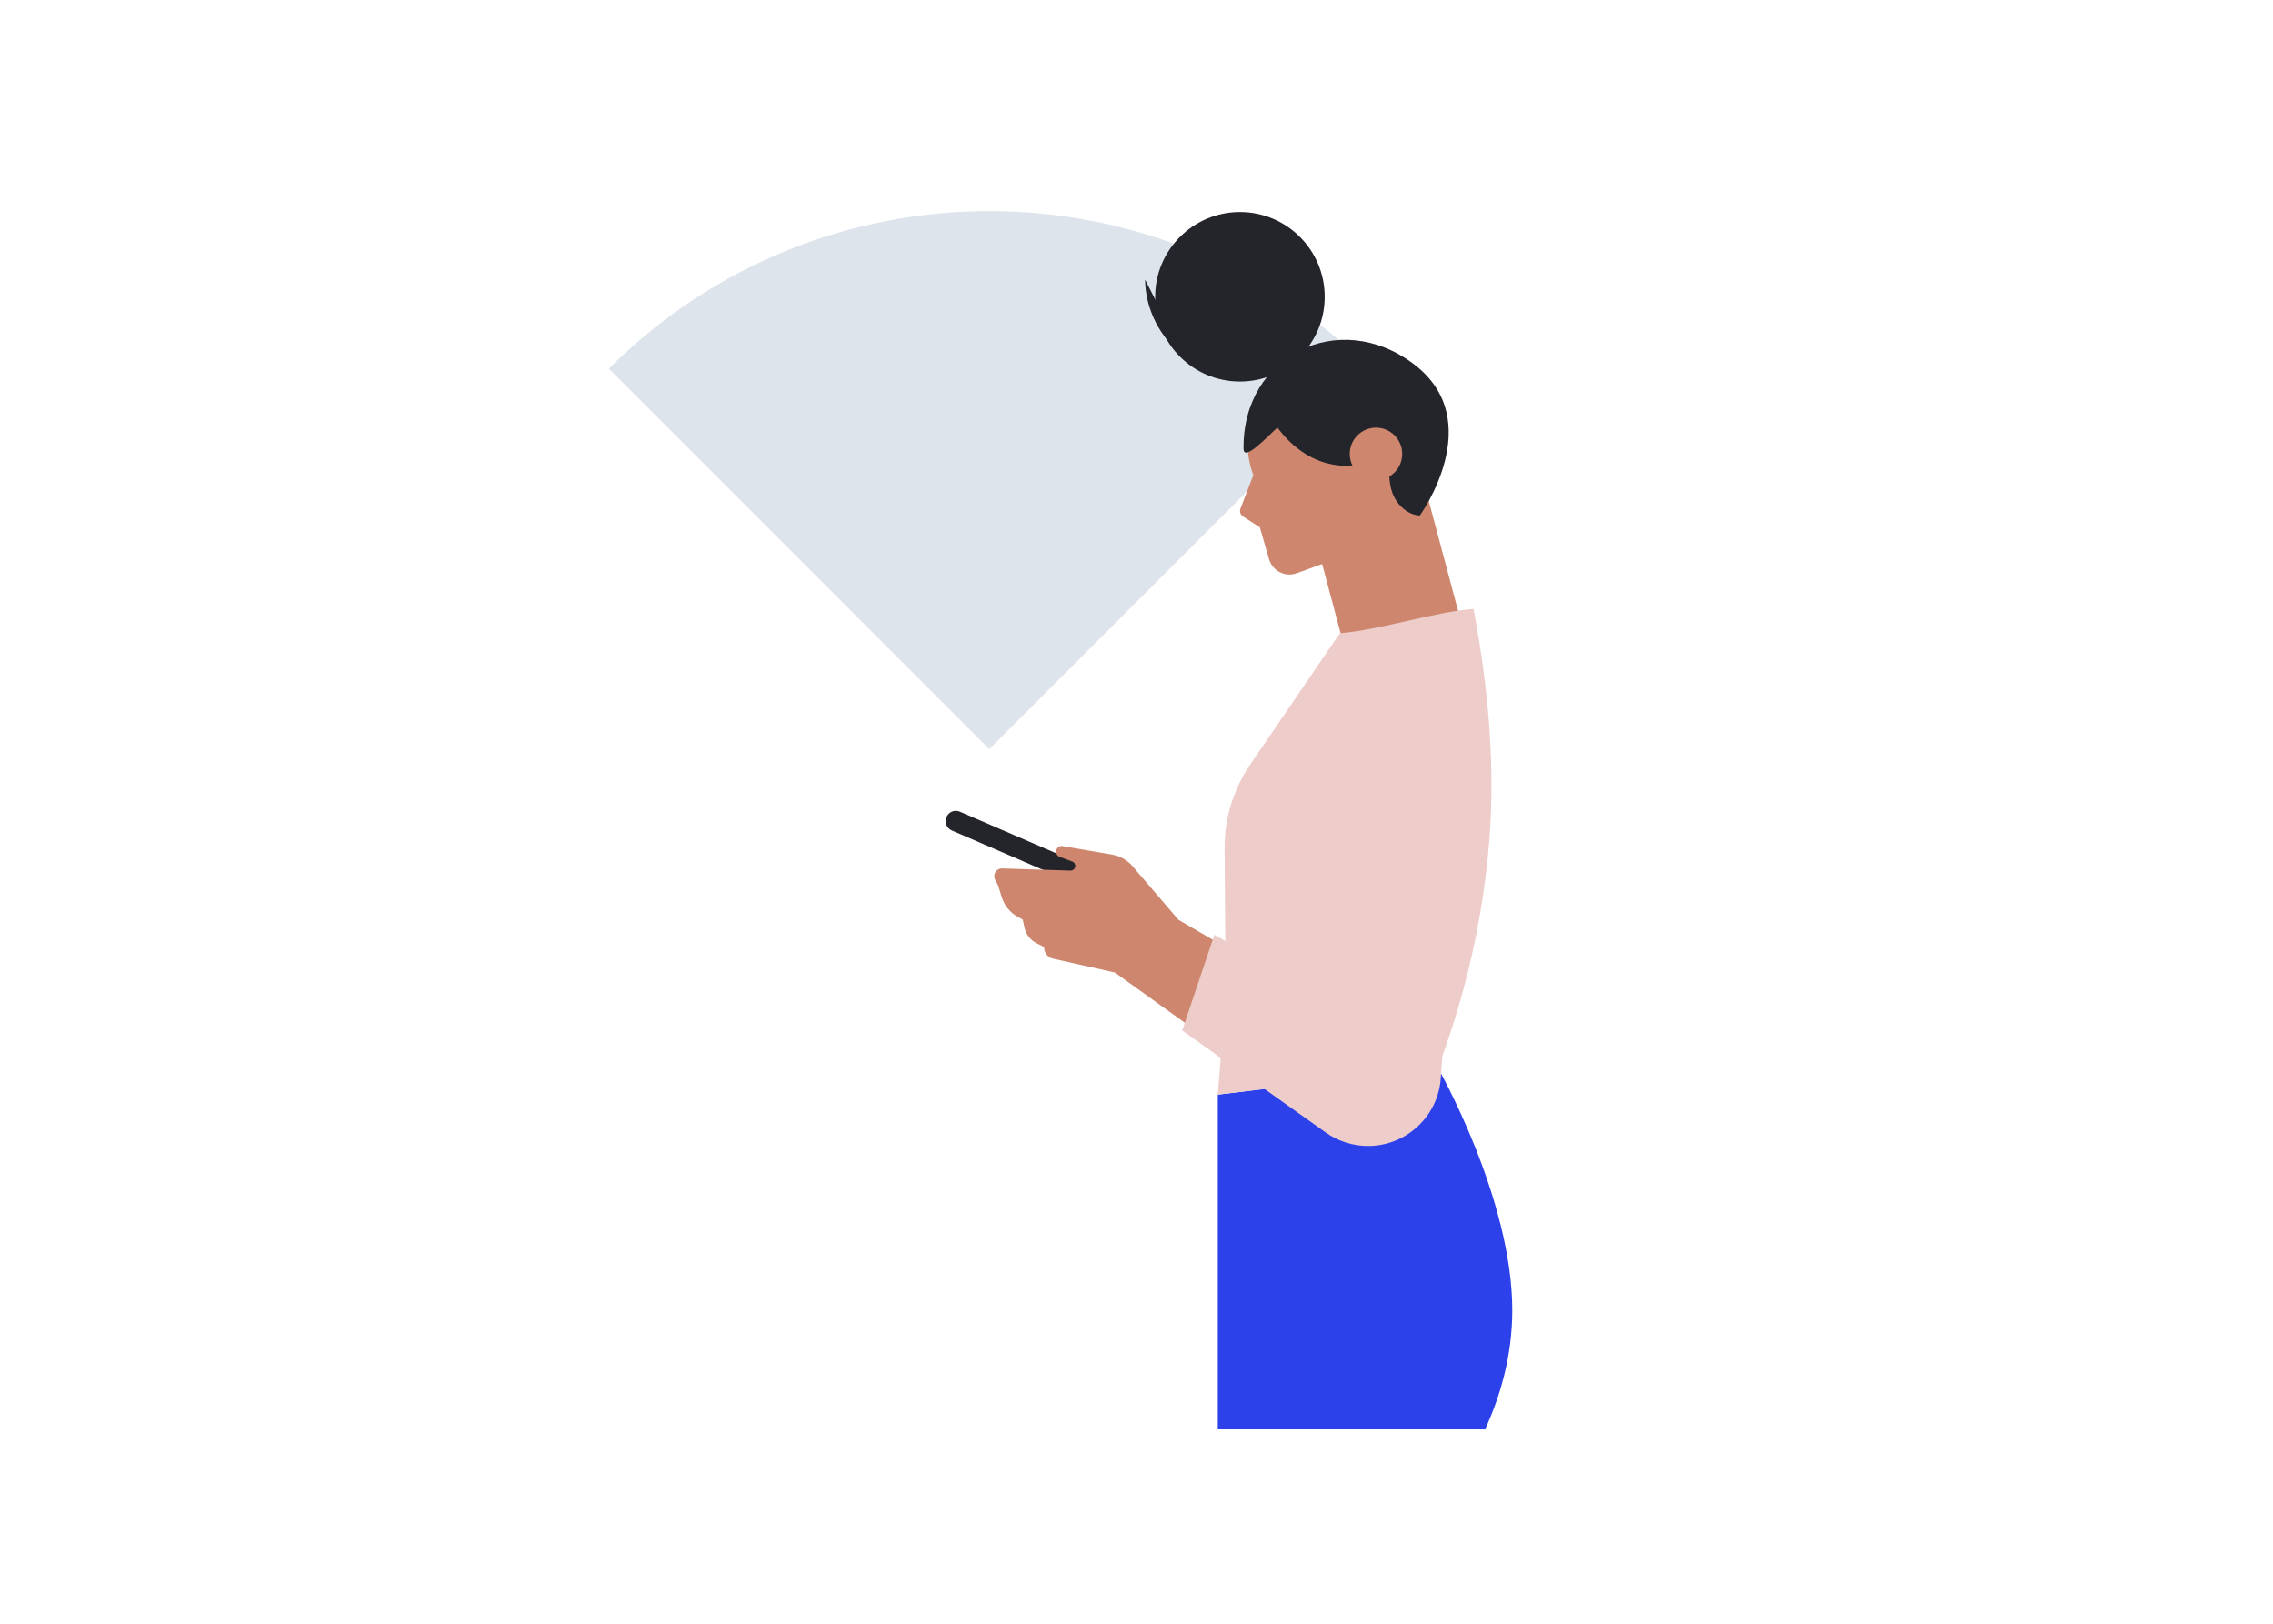 <?xml version="1.0" encoding="utf-8" ?>
<svg baseProfile="full" height="120.0" version="1.1" viewBox="0 0 168.0 120.0" width="168.0" xmlns="http://www.w3.org/2000/svg" xmlns:ev="http://www.w3.org/2001/xml-events" xmlns:xlink="http://www.w3.org/1999/xlink"><defs /><path d="M73.118,55.365L45,27.247C60.53,11.717 85.706,11.717 101.236,27.247L73.118,55.365Z" fill="#dee4eb" fill-opacity="1.0" /><path d="M109.78,105.6C110.852,103.262 111.773,100.266 111.773,96.826C111.773,88.555 106.278,78.919 106.278,78.919L90.007,80.897V105.595H109.78V105.6Z" fill="#2d41ea" fill-opacity="1.0" /><path d="M105.149,35.326L96.629,37.6L99.526,48.453L108.046,46.18L105.149,35.326Z" fill="#ce876e" fill-opacity="1.0" /><path d="M98.698,39.28C102.282,39.28 105.187,36.375 105.187,32.792C105.187,29.208 102.282,26.303 98.698,26.303C95.115,26.303 92.21,29.208 92.21,32.792C92.21,36.375 95.115,39.28 98.698,39.28Z" fill="#ce876e" fill-opacity="1.0" /><path d="M92.638,35.109L91.683,37.584C91.6,37.803 91.678,38.047 91.873,38.174L93.115,38.972L93.797,41.33C94.051,42.197 94.981,42.675 95.834,42.368L100.125,40.809L98.615,35.153L92.638,35.109Z" fill="#ce876e" fill-opacity="1.0" /><path d="M91.912,33.166C91.927,34.16 93.671,32.265 94.411,31.598C95.356,32.864 96.642,33.897 98.182,34.262C99.721,34.628 101.382,34.423 102.79,33.712C102.649,34.608 102.6,35.631 102.931,36.479C103.263,37.326 104.032,38.052 104.938,38.101C104.938,38.101 110.024,31.11 104.505,26.916C98.986,22.722 91.81,26.273 91.912,33.166Z" fill="#24252b" fill-opacity="1.0" /><path d="M101.699,35.485C102.77,35.485 103.638,34.617 103.638,33.546C103.638,32.475 102.77,31.607 101.699,31.607C100.628,31.607 99.76,32.475 99.76,33.546C99.76,34.617 100.628,35.485 101.699,35.485Z" fill="#ce876e" fill-opacity="1.0" /><path d="M91.644,28.197C95.104,28.197 97.909,25.392 97.909,21.933C97.909,18.473 95.104,15.668 91.644,15.668C88.184,15.668 85.379,18.473 85.379,21.933C85.379,25.392 88.184,28.197 91.644,28.197Z" fill="#24252b" fill-opacity="1.0" /><path d="M87.498,26.302C85.744,24.997 84.653,22.844 84.634,20.661Z" fill="#24252b" fill-opacity="1.0" /><path d="M87.498,26.302C85.744,24.997 84.653,22.844 84.634,20.661" fill="#000000" fill-opacity="0.0" /><path d="M99.029,46.797L92.409,56.491C91.157,58.327 90.494,60.5 90.509,62.721L90.592,73.668L90.007,80.897L106.278,78.919C107.802,74.915 109.488,69.215 110.068,62.22C110.623,55.536 109.683,49.101 108.908,44.999C105.951,45.228 101.986,46.568 99.029,46.797Z" fill="#edccca" fill-opacity="1.0" /><path d="M78.885,65.064L70.351,61.376C69.966,61.211 69.79,60.768 69.956,60.383C70.122,59.998 70.565,59.822 70.95,59.988L79.485,63.676C79.87,63.841 80.045,64.285 79.879,64.67C79.714,65.054 79.27,65.23 78.885,65.064Z" fill="#24252b" fill-opacity="1.0" /><path d="M96.394,73.384L87.099,67.977L83.703,64.012C83.319,63.564 82.788,63.262 82.203,63.159L78.545,62.531C78.325,62.492 78.116,62.633 78.067,62.847C78.018,63.052 78.131,63.257 78.33,63.33L79.251,63.671C79.416,63.729 79.509,63.905 79.47,64.075C79.431,64.236 79.285,64.348 79.124,64.343L74.073,64.182C73.639,64.168 73.352,64.631 73.551,65.015L73.771,65.434L74.034,66.287C74.233,66.93 74.677,67.47 75.266,67.787L75.592,67.963L75.724,68.567C75.831,69.059 76.158,69.478 76.611,69.706L77.176,69.989C77.156,70.398 77.434,70.764 77.833,70.851L82.403,71.874L98.254,83.259C101.236,85.402 105.415,83.483 105.737,79.825L107.067,64.64C103.827,64.465 100.583,63.914 97.343,63.671L96.394,73.384Z" fill="#ce876e" fill-opacity="1.0" /><path d="M89.754,69.088L87.377,76.152L97.982,83.693C98.893,84.341 99.989,84.691 101.11,84.691C103.94,84.691 106.288,82.504 106.488,79.684L107.608,64.08L96.867,63.325L95.965,72.581L89.754,69.088Z" fill="#edccca" fill-opacity="1.0" /></svg>